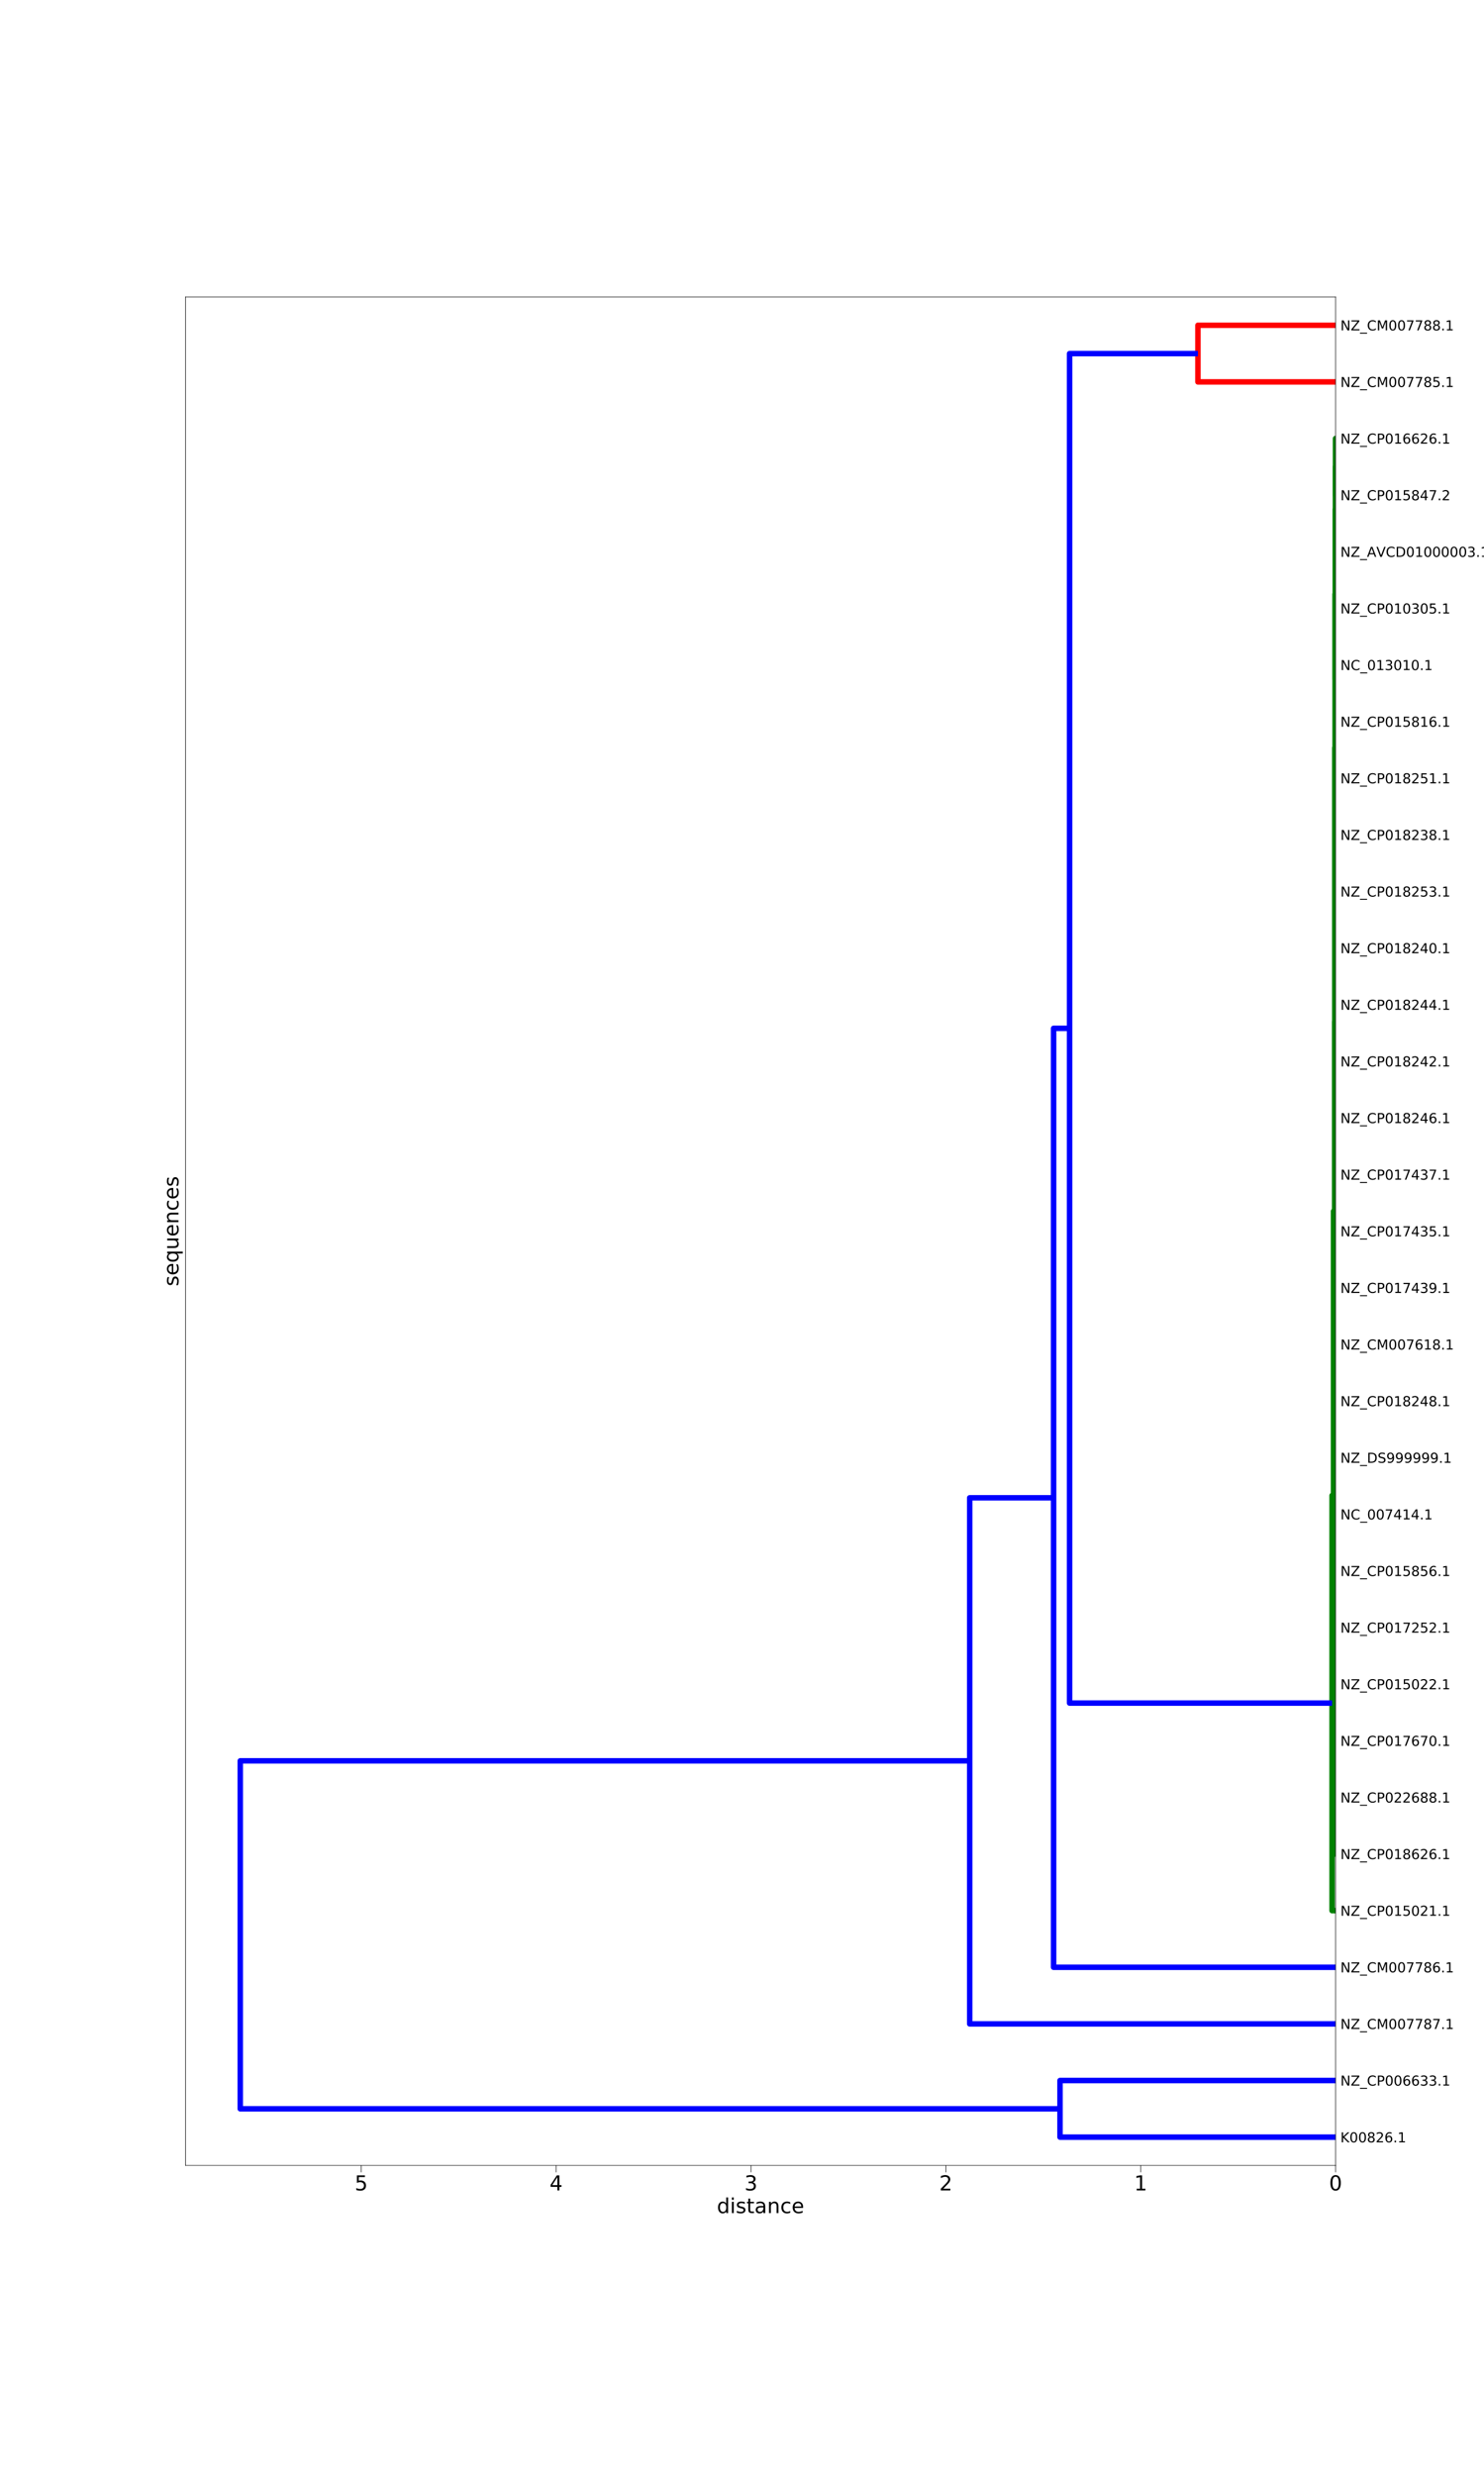 <?xml version="1.0" encoding="utf-8" standalone="no"?>
<!DOCTYPE svg PUBLIC "-//W3C//DTD SVG 1.1//EN"
  "http://www.w3.org/Graphics/SVG/1.1/DTD/svg11.dtd">
<!-- Created with matplotlib (https://matplotlib.org/) -->
<svg height="3600pt" version="1.1" viewBox="0 0 2160 3600" width="2160pt" xmlns="http://www.w3.org/2000/svg" xmlns:xlink="http://www.w3.org/1999/xlink">
 <defs>
  <style type="text/css">
*{stroke-linecap:butt;stroke-linejoin:round;}
  </style>
 </defs>
 <g id="figure_1">
  <g id="patch_1">
   <path d="M 0 3600 
L 2160 3600 
L 2160 0 
L 0 0 
z
" style="fill:#ffffff;"/>
  </g>
  <g id="axes_1">
   <g id="patch_2">
    <path d="M 270 3150 
L 1944 3150 
L 1944 432 
L 270 432 
z
" style="fill:#ffffff;"/>
   </g>
   <g id="matplotlib.axis_1">
    <g id="xtick_1">
     <g id="line2d_1">
      <defs>
       <path d="M 0 0 
L 0 10 
" id="mea96d1bfab" style="stroke:#000000;stroke-width:0.8;"/>
      </defs>
      <g>
       <use style="stroke:#000000;stroke-width:0.8;" x="1944" xlink:href="#mea96d1bfab" y="3150"/>
      </g>
     </g>
     <g id="text_1">
      <!-- 0 -->
      <defs>
       <path d="M 31.781 66.406 
Q 24.172 66.406 20.328 58.906 
Q 16.5 51.422 16.5 36.375 
Q 16.5 21.391 20.328 13.891 
Q 24.172 6.391 31.781 6.391 
Q 39.453 6.391 43.281 13.891 
Q 47.125 21.391 47.125 36.375 
Q 47.125 51.422 43.281 58.906 
Q 39.453 66.406 31.781 66.406 
z
M 31.781 74.219 
Q 44.047 74.219 50.516 64.516 
Q 56.984 54.828 56.984 36.375 
Q 56.984 17.969 50.516 8.266 
Q 44.047 -1.422 31.781 -1.422 
Q 19.531 -1.422 13.062 8.266 
Q 6.594 17.969 6.594 36.375 
Q 6.594 54.828 13.062 64.516 
Q 19.531 74.219 31.781 74.219 
z
" id="DejaVuSans-48"/>
      </defs>
      <g transform="translate(1934.456 3186.295)scale(0.3 -0.3)">
       <use xlink:href="#DejaVuSans-48"/>
      </g>
     </g>
    </g>
    <g id="xtick_2">
     <g id="line2d_2">
      <g>
       <use style="stroke:#000000;stroke-width:0.8;" x="1660.365" xlink:href="#mea96d1bfab" y="3150"/>
      </g>
     </g>
     <g id="text_2">
      <!-- 1 -->
      <defs>
       <path d="M 12.406 8.297 
L 28.516 8.297 
L 28.516 63.922 
L 10.984 60.406 
L 10.984 69.391 
L 28.422 72.906 
L 38.281 72.906 
L 38.281 8.297 
L 54.391 8.297 
L 54.391 0 
L 12.406 0 
z
" id="DejaVuSans-49"/>
      </defs>
      <g transform="translate(1650.821 3186.295)scale(0.3 -0.3)">
       <use xlink:href="#DejaVuSans-49"/>
      </g>
     </g>
    </g>
    <g id="xtick_3">
     <g id="line2d_3">
      <g>
       <use style="stroke:#000000;stroke-width:0.8;" x="1376.729" xlink:href="#mea96d1bfab" y="3150"/>
      </g>
     </g>
     <g id="text_3">
      <!-- 2 -->
      <defs>
       <path d="M 19.188 8.297 
L 53.609 8.297 
L 53.609 0 
L 7.328 0 
L 7.328 8.297 
Q 12.938 14.109 22.625 23.891 
Q 32.328 33.688 34.812 36.531 
Q 39.547 41.844 41.422 45.531 
Q 43.312 49.219 43.312 52.781 
Q 43.312 58.594 39.234 62.25 
Q 35.156 65.922 28.609 65.922 
Q 23.969 65.922 18.812 64.312 
Q 13.672 62.703 7.812 59.422 
L 7.812 69.391 
Q 13.766 71.781 18.938 73 
Q 24.125 74.219 28.422 74.219 
Q 39.75 74.219 46.484 68.547 
Q 53.219 62.891 53.219 53.422 
Q 53.219 48.922 51.531 44.891 
Q 49.859 40.875 45.406 35.406 
Q 44.188 33.984 37.641 27.219 
Q 31.109 20.453 19.188 8.297 
z
" id="DejaVuSans-50"/>
      </defs>
      <g transform="translate(1367.185 3186.295)scale(0.3 -0.3)">
       <use xlink:href="#DejaVuSans-50"/>
      </g>
     </g>
    </g>
    <g id="xtick_4">
     <g id="line2d_4">
      <g>
       <use style="stroke:#000000;stroke-width:0.8;" x="1093.094" xlink:href="#mea96d1bfab" y="3150"/>
      </g>
     </g>
     <g id="text_4">
      <!-- 3 -->
      <defs>
       <path d="M 40.578 39.312 
Q 47.656 37.797 51.625 33 
Q 55.609 28.219 55.609 21.188 
Q 55.609 10.406 48.188 4.484 
Q 40.766 -1.422 27.094 -1.422 
Q 22.516 -1.422 17.656 -0.516 
Q 12.797 0.391 7.625 2.203 
L 7.625 11.719 
Q 11.719 9.328 16.594 8.109 
Q 21.484 6.891 26.812 6.891 
Q 36.078 6.891 40.938 10.547 
Q 45.797 14.203 45.797 21.188 
Q 45.797 27.641 41.281 31.266 
Q 36.766 34.906 28.719 34.906 
L 20.219 34.906 
L 20.219 43.016 
L 29.109 43.016 
Q 36.375 43.016 40.234 45.922 
Q 44.094 48.828 44.094 54.297 
Q 44.094 59.906 40.109 62.906 
Q 36.141 65.922 28.719 65.922 
Q 24.656 65.922 20.016 65.031 
Q 15.375 64.156 9.812 62.312 
L 9.812 71.094 
Q 15.438 72.656 20.344 73.438 
Q 25.25 74.219 29.594 74.219 
Q 40.828 74.219 47.359 69.109 
Q 53.906 64.016 53.906 55.328 
Q 53.906 49.266 50.438 45.094 
Q 46.969 40.922 40.578 39.312 
z
" id="DejaVuSans-51"/>
      </defs>
      <g transform="translate(1083.55 3186.295)scale(0.3 -0.3)">
       <use xlink:href="#DejaVuSans-51"/>
      </g>
     </g>
    </g>
    <g id="xtick_5">
     <g id="line2d_5">
      <g>
       <use style="stroke:#000000;stroke-width:0.8;" x="809.458" xlink:href="#mea96d1bfab" y="3150"/>
      </g>
     </g>
     <g id="text_5">
      <!-- 4 -->
      <defs>
       <path d="M 37.797 64.312 
L 12.891 25.391 
L 37.797 25.391 
z
M 35.203 72.906 
L 47.609 72.906 
L 47.609 25.391 
L 58.016 25.391 
L 58.016 17.188 
L 47.609 17.188 
L 47.609 0 
L 37.797 0 
L 37.797 17.188 
L 4.891 17.188 
L 4.891 26.703 
z
" id="DejaVuSans-52"/>
      </defs>
      <g transform="translate(799.915 3186.295)scale(0.3 -0.3)">
       <use xlink:href="#DejaVuSans-52"/>
      </g>
     </g>
    </g>
    <g id="xtick_6">
     <g id="line2d_6">
      <g>
       <use style="stroke:#000000;stroke-width:0.8;" x="525.823" xlink:href="#mea96d1bfab" y="3150"/>
      </g>
     </g>
     <g id="text_6">
      <!-- 5 -->
      <defs>
       <path d="M 10.797 72.906 
L 49.516 72.906 
L 49.516 64.594 
L 19.828 64.594 
L 19.828 46.734 
Q 21.969 47.469 24.109 47.828 
Q 26.266 48.188 28.422 48.188 
Q 40.625 48.188 47.75 41.5 
Q 54.891 34.812 54.891 23.391 
Q 54.891 11.625 47.562 5.094 
Q 40.234 -1.422 26.906 -1.422 
Q 22.312 -1.422 17.547 -0.641 
Q 12.797 0.141 7.719 1.703 
L 7.719 11.625 
Q 12.109 9.234 16.797 8.062 
Q 21.484 6.891 26.703 6.891 
Q 35.156 6.891 40.078 11.328 
Q 45.016 15.766 45.016 23.391 
Q 45.016 31 40.078 35.438 
Q 35.156 39.891 26.703 39.891 
Q 22.75 39.891 18.812 39.016 
Q 14.891 38.141 10.797 36.281 
z
" id="DejaVuSans-53"/>
      </defs>
      <g transform="translate(516.279 3186.295)scale(0.3 -0.3)">
       <use xlink:href="#DejaVuSans-53"/>
      </g>
     </g>
    </g>
    <g id="text_7">
     <!-- distance -->
     <defs>
      <path d="M 45.406 46.391 
L 45.406 75.984 
L 54.391 75.984 
L 54.391 0 
L 45.406 0 
L 45.406 8.203 
Q 42.578 3.328 38.25 0.953 
Q 33.938 -1.422 27.875 -1.422 
Q 17.969 -1.422 11.734 6.484 
Q 5.516 14.406 5.516 27.297 
Q 5.516 40.188 11.734 48.094 
Q 17.969 56 27.875 56 
Q 33.938 56 38.25 53.625 
Q 42.578 51.266 45.406 46.391 
z
M 14.797 27.297 
Q 14.797 17.391 18.875 11.75 
Q 22.953 6.109 30.078 6.109 
Q 37.203 6.109 41.297 11.75 
Q 45.406 17.391 45.406 27.297 
Q 45.406 37.203 41.297 42.844 
Q 37.203 48.484 30.078 48.484 
Q 22.953 48.484 18.875 42.844 
Q 14.797 37.203 14.797 27.297 
z
" id="DejaVuSans-100"/>
      <path d="M 9.422 54.688 
L 18.406 54.688 
L 18.406 0 
L 9.422 0 
z
M 9.422 75.984 
L 18.406 75.984 
L 18.406 64.594 
L 9.422 64.594 
z
" id="DejaVuSans-105"/>
      <path d="M 44.281 53.078 
L 44.281 44.578 
Q 40.484 46.531 36.375 47.5 
Q 32.281 48.484 27.875 48.484 
Q 21.188 48.484 17.844 46.438 
Q 14.5 44.391 14.5 40.281 
Q 14.5 37.156 16.891 35.375 
Q 19.281 33.594 26.516 31.984 
L 29.594 31.297 
Q 39.156 29.25 43.188 25.516 
Q 47.219 21.781 47.219 15.094 
Q 47.219 7.469 41.188 3.016 
Q 35.156 -1.422 24.609 -1.422 
Q 20.219 -1.422 15.453 -0.562 
Q 10.688 0.297 5.422 2 
L 5.422 11.281 
Q 10.406 8.688 15.234 7.391 
Q 20.062 6.109 24.812 6.109 
Q 31.156 6.109 34.562 8.281 
Q 37.984 10.453 37.984 14.406 
Q 37.984 18.062 35.516 20.016 
Q 33.062 21.969 24.703 23.781 
L 21.578 24.516 
Q 13.234 26.266 9.516 29.906 
Q 5.812 33.547 5.812 39.891 
Q 5.812 47.609 11.281 51.797 
Q 16.75 56 26.812 56 
Q 31.781 56 36.172 55.266 
Q 40.578 54.547 44.281 53.078 
z
" id="DejaVuSans-115"/>
      <path d="M 18.312 70.219 
L 18.312 54.688 
L 36.812 54.688 
L 36.812 47.703 
L 18.312 47.703 
L 18.312 18.016 
Q 18.312 11.328 20.141 9.422 
Q 21.969 7.516 27.594 7.516 
L 36.812 7.516 
L 36.812 0 
L 27.594 0 
Q 17.188 0 13.234 3.875 
Q 9.281 7.766 9.281 18.016 
L 9.281 47.703 
L 2.688 47.703 
L 2.688 54.688 
L 9.281 54.688 
L 9.281 70.219 
z
" id="DejaVuSans-116"/>
      <path d="M 34.281 27.484 
Q 23.391 27.484 19.188 25 
Q 14.984 22.516 14.984 16.5 
Q 14.984 11.719 18.141 8.906 
Q 21.297 6.109 26.703 6.109 
Q 34.188 6.109 38.703 11.406 
Q 43.219 16.703 43.219 25.484 
L 43.219 27.484 
z
M 52.203 31.203 
L 52.203 0 
L 43.219 0 
L 43.219 8.297 
Q 40.141 3.328 35.547 0.953 
Q 30.953 -1.422 24.312 -1.422 
Q 15.922 -1.422 10.953 3.297 
Q 6 8.016 6 15.922 
Q 6 25.141 12.172 29.828 
Q 18.359 34.516 30.609 34.516 
L 43.219 34.516 
L 43.219 35.406 
Q 43.219 41.609 39.141 45 
Q 35.062 48.391 27.688 48.391 
Q 23 48.391 18.547 47.266 
Q 14.109 46.141 10.016 43.891 
L 10.016 52.203 
Q 14.938 54.109 19.578 55.047 
Q 24.219 56 28.609 56 
Q 40.484 56 46.344 49.844 
Q 52.203 43.703 52.203 31.203 
z
" id="DejaVuSans-97"/>
      <path d="M 54.891 33.016 
L 54.891 0 
L 45.906 0 
L 45.906 32.719 
Q 45.906 40.484 42.875 44.328 
Q 39.844 48.188 33.797 48.188 
Q 26.516 48.188 22.312 43.547 
Q 18.109 38.922 18.109 30.906 
L 18.109 0 
L 9.078 0 
L 9.078 54.688 
L 18.109 54.688 
L 18.109 46.188 
Q 21.344 51.125 25.703 53.562 
Q 30.078 56 35.797 56 
Q 45.219 56 50.047 50.172 
Q 54.891 44.344 54.891 33.016 
z
" id="DejaVuSans-110"/>
      <path d="M 48.781 52.594 
L 48.781 44.188 
Q 44.969 46.297 41.141 47.344 
Q 37.312 48.391 33.406 48.391 
Q 24.656 48.391 19.812 42.844 
Q 14.984 37.312 14.984 27.297 
Q 14.984 17.281 19.812 11.734 
Q 24.656 6.203 33.406 6.203 
Q 37.312 6.203 41.141 7.25 
Q 44.969 8.297 48.781 10.406 
L 48.781 2.094 
Q 45.016 0.344 40.984 -0.531 
Q 36.969 -1.422 32.422 -1.422 
Q 20.062 -1.422 12.781 6.344 
Q 5.516 14.109 5.516 27.297 
Q 5.516 40.672 12.859 48.328 
Q 20.219 56 33.016 56 
Q 37.156 56 41.109 55.141 
Q 45.062 54.297 48.781 52.594 
z
" id="DejaVuSans-99"/>
      <path d="M 56.203 29.594 
L 56.203 25.203 
L 14.891 25.203 
Q 15.484 15.922 20.484 11.062 
Q 25.484 6.203 34.422 6.203 
Q 39.594 6.203 44.453 7.469 
Q 49.312 8.734 54.109 11.281 
L 54.109 2.781 
Q 49.266 0.734 44.188 -0.344 
Q 39.109 -1.422 33.891 -1.422 
Q 20.797 -1.422 13.156 6.188 
Q 5.516 13.812 5.516 26.812 
Q 5.516 40.234 12.766 48.109 
Q 20.016 56 32.328 56 
Q 43.359 56 49.781 48.891 
Q 56.203 41.797 56.203 29.594 
z
M 47.219 32.234 
Q 47.125 39.594 43.094 43.984 
Q 39.062 48.391 32.422 48.391 
Q 24.906 48.391 20.391 44.141 
Q 15.875 39.891 15.188 32.172 
z
" id="DejaVuSans-101"/>
     </defs>
     <g transform="translate(1043.44 3219.33)scale(0.3 -0.3)">
      <use xlink:href="#DejaVuSans-100"/>
      <use x="63.477" xlink:href="#DejaVuSans-105"/>
      <use x="91.26" xlink:href="#DejaVuSans-115"/>
      <use x="143.359" xlink:href="#DejaVuSans-116"/>
      <use x="182.568" xlink:href="#DejaVuSans-97"/>
      <use x="243.848" xlink:href="#DejaVuSans-110"/>
      <use x="307.227" xlink:href="#DejaVuSans-99"/>
      <use x="362.207" xlink:href="#DejaVuSans-101"/>
     </g>
    </g>
   </g>
   <g id="matplotlib.axis_2">
    <g id="ytick_1">
     <g id="text_8">
      <!-- K00826.1 -->
      <defs>
       <path d="M 9.812 72.906 
L 19.672 72.906 
L 19.672 42.094 
L 52.391 72.906 
L 65.094 72.906 
L 28.906 38.922 
L 67.672 0 
L 54.688 0 
L 19.672 35.109 
L 19.672 0 
L 9.812 0 
z
" id="DejaVuSans-75"/>
       <path d="M 31.781 34.625 
Q 24.75 34.625 20.719 30.859 
Q 16.703 27.094 16.703 20.516 
Q 16.703 13.922 20.719 10.156 
Q 24.75 6.391 31.781 6.391 
Q 38.812 6.391 42.859 10.172 
Q 46.922 13.969 46.922 20.516 
Q 46.922 27.094 42.891 30.859 
Q 38.875 34.625 31.781 34.625 
z
M 21.922 38.812 
Q 15.578 40.375 12.031 44.719 
Q 8.5 49.078 8.5 55.328 
Q 8.5 64.062 14.719 69.141 
Q 20.953 74.219 31.781 74.219 
Q 42.672 74.219 48.875 69.141 
Q 55.078 64.062 55.078 55.328 
Q 55.078 49.078 51.531 44.719 
Q 48 40.375 41.703 38.812 
Q 48.828 37.156 52.797 32.312 
Q 56.781 27.484 56.781 20.516 
Q 56.781 9.906 50.312 4.234 
Q 43.844 -1.422 31.781 -1.422 
Q 19.734 -1.422 13.25 4.234 
Q 6.781 9.906 6.781 20.516 
Q 6.781 27.484 10.781 32.312 
Q 14.797 37.156 21.922 38.812 
z
M 18.312 54.391 
Q 18.312 48.734 21.844 45.562 
Q 25.391 42.391 31.781 42.391 
Q 38.141 42.391 41.719 45.562 
Q 45.312 48.734 45.312 54.391 
Q 45.312 60.062 41.719 63.234 
Q 38.141 66.406 31.781 66.406 
Q 25.391 66.406 21.844 63.234 
Q 18.312 60.062 18.312 54.391 
z
" id="DejaVuSans-56"/>
       <path d="M 33.016 40.375 
Q 26.375 40.375 22.484 35.828 
Q 18.609 31.297 18.609 23.391 
Q 18.609 15.531 22.484 10.953 
Q 26.375 6.391 33.016 6.391 
Q 39.656 6.391 43.531 10.953 
Q 47.406 15.531 47.406 23.391 
Q 47.406 31.297 43.531 35.828 
Q 39.656 40.375 33.016 40.375 
z
M 52.594 71.297 
L 52.594 62.312 
Q 48.875 64.062 45.094 64.984 
Q 41.312 65.922 37.594 65.922 
Q 27.828 65.922 22.672 59.328 
Q 17.531 52.734 16.797 39.406 
Q 19.672 43.656 24.016 45.922 
Q 28.375 48.188 33.594 48.188 
Q 44.578 48.188 50.953 41.516 
Q 57.328 34.859 57.328 23.391 
Q 57.328 12.156 50.688 5.359 
Q 44.047 -1.422 33.016 -1.422 
Q 20.359 -1.422 13.672 8.266 
Q 6.984 17.969 6.984 36.375 
Q 6.984 53.656 15.188 63.938 
Q 23.391 74.219 37.203 74.219 
Q 40.922 74.219 44.703 73.484 
Q 48.484 72.75 52.594 71.297 
z
" id="DejaVuSans-54"/>
       <path d="M 10.688 12.406 
L 21 12.406 
L 21 0 
L 10.688 0 
z
" id="DejaVuSans-46"/>
      </defs>
      <g transform="translate(1951 3116.417)scale(0.2 -0.2)">
       <use xlink:href="#DejaVuSans-75"/>
       <use x="65.576" xlink:href="#DejaVuSans-48"/>
       <use x="129.199" xlink:href="#DejaVuSans-48"/>
       <use x="192.822" xlink:href="#DejaVuSans-56"/>
       <use x="256.445" xlink:href="#DejaVuSans-50"/>
       <use x="320.068" xlink:href="#DejaVuSans-54"/>
       <use x="383.691" xlink:href="#DejaVuSans-46"/>
       <use x="415.479" xlink:href="#DejaVuSans-49"/>
      </g>
     </g>
    </g>
    <g id="ytick_2">
     <g id="text_9">
      <!-- NZ_CP006633.1 -->
      <defs>
       <path d="M 9.812 72.906 
L 23.094 72.906 
L 55.422 11.922 
L 55.422 72.906 
L 64.984 72.906 
L 64.984 0 
L 51.703 0 
L 19.391 60.984 
L 19.391 0 
L 9.812 0 
z
" id="DejaVuSans-78"/>
       <path d="M 5.609 72.906 
L 62.891 72.906 
L 62.891 65.375 
L 16.797 8.297 
L 64.016 8.297 
L 64.016 0 
L 4.5 0 
L 4.5 7.516 
L 50.594 64.594 
L 5.609 64.594 
z
" id="DejaVuSans-90"/>
       <path d="M 50.984 -16.609 
L 50.984 -23.578 
L -0.984 -23.578 
L -0.984 -16.609 
z
" id="DejaVuSans-95"/>
       <path d="M 64.406 67.281 
L 64.406 56.891 
Q 59.422 61.531 53.781 63.812 
Q 48.141 66.109 41.797 66.109 
Q 29.297 66.109 22.656 58.469 
Q 16.016 50.828 16.016 36.375 
Q 16.016 21.969 22.656 14.328 
Q 29.297 6.688 41.797 6.688 
Q 48.141 6.688 53.781 8.984 
Q 59.422 11.281 64.406 15.922 
L 64.406 5.609 
Q 59.234 2.094 53.438 0.328 
Q 47.656 -1.422 41.219 -1.422 
Q 24.656 -1.422 15.125 8.703 
Q 5.609 18.844 5.609 36.375 
Q 5.609 53.953 15.125 64.078 
Q 24.656 74.219 41.219 74.219 
Q 47.75 74.219 53.531 72.484 
Q 59.328 70.75 64.406 67.281 
z
" id="DejaVuSans-67"/>
       <path d="M 19.672 64.797 
L 19.672 37.406 
L 32.078 37.406 
Q 38.969 37.406 42.719 40.969 
Q 46.484 44.531 46.484 51.125 
Q 46.484 57.672 42.719 61.234 
Q 38.969 64.797 32.078 64.797 
z
M 9.812 72.906 
L 32.078 72.906 
Q 44.344 72.906 50.609 67.359 
Q 56.891 61.812 56.891 51.125 
Q 56.891 40.328 50.609 34.812 
Q 44.344 29.297 32.078 29.297 
L 19.672 29.297 
L 19.672 0 
L 9.812 0 
z
" id="DejaVuSans-80"/>
      </defs>
      <g transform="translate(1951 3033.876)scale(0.2 -0.2)">
       <use xlink:href="#DejaVuSans-78"/>
       <use x="74.805" xlink:href="#DejaVuSans-90"/>
       <use x="143.311" xlink:href="#DejaVuSans-95"/>
       <use x="193.311" xlink:href="#DejaVuSans-67"/>
       <use x="263.135" xlink:href="#DejaVuSans-80"/>
       <use x="323.438" xlink:href="#DejaVuSans-48"/>
       <use x="387.061" xlink:href="#DejaVuSans-48"/>
       <use x="450.684" xlink:href="#DejaVuSans-54"/>
       <use x="514.307" xlink:href="#DejaVuSans-54"/>
       <use x="577.93" xlink:href="#DejaVuSans-51"/>
       <use x="641.553" xlink:href="#DejaVuSans-51"/>
       <use x="705.176" xlink:href="#DejaVuSans-46"/>
       <use x="736.963" xlink:href="#DejaVuSans-49"/>
      </g>
     </g>
    </g>
    <g id="ytick_3">
     <g id="text_10">
      <!-- NZ_CM007787.1 -->
      <defs>
       <path d="M 9.812 72.906 
L 24.516 72.906 
L 43.109 23.297 
L 61.812 72.906 
L 76.516 72.906 
L 76.516 0 
L 66.891 0 
L 66.891 64.016 
L 48.094 14.016 
L 38.188 14.016 
L 19.391 64.016 
L 19.391 0 
L 9.812 0 
z
" id="DejaVuSans-77"/>
       <path d="M 8.203 72.906 
L 55.078 72.906 
L 55.078 68.703 
L 28.609 0 
L 18.312 0 
L 43.219 64.594 
L 8.203 64.594 
z
" id="DejaVuSans-55"/>
      </defs>
      <g transform="translate(1951 2951.513)scale(0.2 -0.2)">
       <use xlink:href="#DejaVuSans-78"/>
       <use x="74.805" xlink:href="#DejaVuSans-90"/>
       <use x="143.311" xlink:href="#DejaVuSans-95"/>
       <use x="193.311" xlink:href="#DejaVuSans-67"/>
       <use x="263.135" xlink:href="#DejaVuSans-77"/>
       <use x="349.414" xlink:href="#DejaVuSans-48"/>
       <use x="413.037" xlink:href="#DejaVuSans-48"/>
       <use x="476.66" xlink:href="#DejaVuSans-55"/>
       <use x="540.283" xlink:href="#DejaVuSans-55"/>
       <use x="603.906" xlink:href="#DejaVuSans-56"/>
       <use x="667.529" xlink:href="#DejaVuSans-55"/>
       <use x="731.152" xlink:href="#DejaVuSans-46"/>
       <use x="762.939" xlink:href="#DejaVuSans-49"/>
      </g>
     </g>
    </g>
    <g id="ytick_4">
     <g id="text_11">
      <!-- NZ_CM007786.1 -->
      <g transform="translate(1951 2869.149)scale(0.2 -0.2)">
       <use xlink:href="#DejaVuSans-78"/>
       <use x="74.805" xlink:href="#DejaVuSans-90"/>
       <use x="143.311" xlink:href="#DejaVuSans-95"/>
       <use x="193.311" xlink:href="#DejaVuSans-67"/>
       <use x="263.135" xlink:href="#DejaVuSans-77"/>
       <use x="349.414" xlink:href="#DejaVuSans-48"/>
       <use x="413.037" xlink:href="#DejaVuSans-48"/>
       <use x="476.66" xlink:href="#DejaVuSans-55"/>
       <use x="540.283" xlink:href="#DejaVuSans-55"/>
       <use x="603.906" xlink:href="#DejaVuSans-56"/>
       <use x="667.529" xlink:href="#DejaVuSans-54"/>
       <use x="731.152" xlink:href="#DejaVuSans-46"/>
       <use x="762.939" xlink:href="#DejaVuSans-49"/>
      </g>
     </g>
    </g>
    <g id="ytick_5">
     <g id="text_12">
      <!-- NZ_CP015021.1 -->
      <g transform="translate(1951 2786.786)scale(0.2 -0.2)">
       <use xlink:href="#DejaVuSans-78"/>
       <use x="74.805" xlink:href="#DejaVuSans-90"/>
       <use x="143.311" xlink:href="#DejaVuSans-95"/>
       <use x="193.311" xlink:href="#DejaVuSans-67"/>
       <use x="263.135" xlink:href="#DejaVuSans-80"/>
       <use x="323.438" xlink:href="#DejaVuSans-48"/>
       <use x="387.061" xlink:href="#DejaVuSans-49"/>
       <use x="450.684" xlink:href="#DejaVuSans-53"/>
       <use x="514.307" xlink:href="#DejaVuSans-48"/>
       <use x="577.93" xlink:href="#DejaVuSans-50"/>
       <use x="641.553" xlink:href="#DejaVuSans-49"/>
       <use x="705.176" xlink:href="#DejaVuSans-46"/>
       <use x="736.963" xlink:href="#DejaVuSans-49"/>
      </g>
     </g>
    </g>
    <g id="ytick_6">
     <g id="text_13">
      <!-- NZ_CP018626.1 -->
      <g transform="translate(1951 2704.422)scale(0.2 -0.2)">
       <use xlink:href="#DejaVuSans-78"/>
       <use x="74.805" xlink:href="#DejaVuSans-90"/>
       <use x="143.311" xlink:href="#DejaVuSans-95"/>
       <use x="193.311" xlink:href="#DejaVuSans-67"/>
       <use x="263.135" xlink:href="#DejaVuSans-80"/>
       <use x="323.438" xlink:href="#DejaVuSans-48"/>
       <use x="387.061" xlink:href="#DejaVuSans-49"/>
       <use x="450.684" xlink:href="#DejaVuSans-56"/>
       <use x="514.307" xlink:href="#DejaVuSans-54"/>
       <use x="577.93" xlink:href="#DejaVuSans-50"/>
       <use x="641.553" xlink:href="#DejaVuSans-54"/>
       <use x="705.176" xlink:href="#DejaVuSans-46"/>
       <use x="736.963" xlink:href="#DejaVuSans-49"/>
      </g>
     </g>
    </g>
    <g id="ytick_7">
     <g id="text_14">
      <!-- NZ_CP022688.1 -->
      <g transform="translate(1951 2622.058)scale(0.2 -0.2)">
       <use xlink:href="#DejaVuSans-78"/>
       <use x="74.805" xlink:href="#DejaVuSans-90"/>
       <use x="143.311" xlink:href="#DejaVuSans-95"/>
       <use x="193.311" xlink:href="#DejaVuSans-67"/>
       <use x="263.135" xlink:href="#DejaVuSans-80"/>
       <use x="323.438" xlink:href="#DejaVuSans-48"/>
       <use x="387.061" xlink:href="#DejaVuSans-50"/>
       <use x="450.684" xlink:href="#DejaVuSans-50"/>
       <use x="514.307" xlink:href="#DejaVuSans-54"/>
       <use x="577.93" xlink:href="#DejaVuSans-56"/>
       <use x="641.553" xlink:href="#DejaVuSans-56"/>
       <use x="705.176" xlink:href="#DejaVuSans-46"/>
       <use x="736.963" xlink:href="#DejaVuSans-49"/>
      </g>
     </g>
    </g>
    <g id="ytick_8">
     <g id="text_15">
      <!-- NZ_CP017670.1 -->
      <g transform="translate(1951 2539.695)scale(0.2 -0.2)">
       <use xlink:href="#DejaVuSans-78"/>
       <use x="74.805" xlink:href="#DejaVuSans-90"/>
       <use x="143.311" xlink:href="#DejaVuSans-95"/>
       <use x="193.311" xlink:href="#DejaVuSans-67"/>
       <use x="263.135" xlink:href="#DejaVuSans-80"/>
       <use x="323.438" xlink:href="#DejaVuSans-48"/>
       <use x="387.061" xlink:href="#DejaVuSans-49"/>
       <use x="450.684" xlink:href="#DejaVuSans-55"/>
       <use x="514.307" xlink:href="#DejaVuSans-54"/>
       <use x="577.93" xlink:href="#DejaVuSans-55"/>
       <use x="641.553" xlink:href="#DejaVuSans-48"/>
       <use x="705.176" xlink:href="#DejaVuSans-46"/>
       <use x="736.963" xlink:href="#DejaVuSans-49"/>
      </g>
     </g>
    </g>
    <g id="ytick_9">
     <g id="text_16">
      <!-- NZ_CP015022.1 -->
      <g transform="translate(1951 2457.331)scale(0.2 -0.2)">
       <use xlink:href="#DejaVuSans-78"/>
       <use x="74.805" xlink:href="#DejaVuSans-90"/>
       <use x="143.311" xlink:href="#DejaVuSans-95"/>
       <use x="193.311" xlink:href="#DejaVuSans-67"/>
       <use x="263.135" xlink:href="#DejaVuSans-80"/>
       <use x="323.438" xlink:href="#DejaVuSans-48"/>
       <use x="387.061" xlink:href="#DejaVuSans-49"/>
       <use x="450.684" xlink:href="#DejaVuSans-53"/>
       <use x="514.307" xlink:href="#DejaVuSans-48"/>
       <use x="577.93" xlink:href="#DejaVuSans-50"/>
       <use x="641.553" xlink:href="#DejaVuSans-50"/>
       <use x="705.176" xlink:href="#DejaVuSans-46"/>
       <use x="736.963" xlink:href="#DejaVuSans-49"/>
      </g>
     </g>
    </g>
    <g id="ytick_10">
     <g id="text_17">
      <!-- NZ_CP017252.1 -->
      <g transform="translate(1951 2374.967)scale(0.2 -0.2)">
       <use xlink:href="#DejaVuSans-78"/>
       <use x="74.805" xlink:href="#DejaVuSans-90"/>
       <use x="143.311" xlink:href="#DejaVuSans-95"/>
       <use x="193.311" xlink:href="#DejaVuSans-67"/>
       <use x="263.135" xlink:href="#DejaVuSans-80"/>
       <use x="323.438" xlink:href="#DejaVuSans-48"/>
       <use x="387.061" xlink:href="#DejaVuSans-49"/>
       <use x="450.684" xlink:href="#DejaVuSans-55"/>
       <use x="514.307" xlink:href="#DejaVuSans-50"/>
       <use x="577.93" xlink:href="#DejaVuSans-53"/>
       <use x="641.553" xlink:href="#DejaVuSans-50"/>
       <use x="705.176" xlink:href="#DejaVuSans-46"/>
       <use x="736.963" xlink:href="#DejaVuSans-49"/>
      </g>
     </g>
    </g>
    <g id="ytick_11">
     <g id="text_18">
      <!-- NZ_CP015856.1 -->
      <g transform="translate(1951 2292.604)scale(0.2 -0.2)">
       <use xlink:href="#DejaVuSans-78"/>
       <use x="74.805" xlink:href="#DejaVuSans-90"/>
       <use x="143.311" xlink:href="#DejaVuSans-95"/>
       <use x="193.311" xlink:href="#DejaVuSans-67"/>
       <use x="263.135" xlink:href="#DejaVuSans-80"/>
       <use x="323.438" xlink:href="#DejaVuSans-48"/>
       <use x="387.061" xlink:href="#DejaVuSans-49"/>
       <use x="450.684" xlink:href="#DejaVuSans-53"/>
       <use x="514.307" xlink:href="#DejaVuSans-56"/>
       <use x="577.93" xlink:href="#DejaVuSans-53"/>
       <use x="641.553" xlink:href="#DejaVuSans-54"/>
       <use x="705.176" xlink:href="#DejaVuSans-46"/>
       <use x="736.963" xlink:href="#DejaVuSans-49"/>
      </g>
     </g>
    </g>
    <g id="ytick_12">
     <g id="text_19">
      <!-- NC_007414.1 -->
      <g transform="translate(1951 2210.24)scale(0.2 -0.2)">
       <use xlink:href="#DejaVuSans-78"/>
       <use x="74.805" xlink:href="#DejaVuSans-67"/>
       <use x="144.629" xlink:href="#DejaVuSans-95"/>
       <use x="194.629" xlink:href="#DejaVuSans-48"/>
       <use x="258.252" xlink:href="#DejaVuSans-48"/>
       <use x="321.875" xlink:href="#DejaVuSans-55"/>
       <use x="385.498" xlink:href="#DejaVuSans-52"/>
       <use x="449.121" xlink:href="#DejaVuSans-49"/>
       <use x="512.744" xlink:href="#DejaVuSans-52"/>
       <use x="576.367" xlink:href="#DejaVuSans-46"/>
       <use x="608.154" xlink:href="#DejaVuSans-49"/>
      </g>
     </g>
    </g>
    <g id="ytick_13">
     <g id="text_20">
      <!-- NZ_DS999999.1 -->
      <defs>
       <path d="M 19.672 64.797 
L 19.672 8.109 
L 31.594 8.109 
Q 46.688 8.109 53.688 14.938 
Q 60.688 21.781 60.688 36.531 
Q 60.688 51.172 53.688 57.984 
Q 46.688 64.797 31.594 64.797 
z
M 9.812 72.906 
L 30.078 72.906 
Q 51.266 72.906 61.172 64.094 
Q 71.094 55.281 71.094 36.531 
Q 71.094 17.672 61.125 8.828 
Q 51.172 0 30.078 0 
L 9.812 0 
z
" id="DejaVuSans-68"/>
       <path d="M 53.516 70.516 
L 53.516 60.891 
Q 47.906 63.578 42.922 64.891 
Q 37.938 66.219 33.297 66.219 
Q 25.25 66.219 20.875 63.094 
Q 16.5 59.969 16.5 54.203 
Q 16.5 49.359 19.406 46.891 
Q 22.312 44.438 30.422 42.922 
L 36.375 41.703 
Q 47.406 39.594 52.656 34.297 
Q 57.906 29 57.906 20.125 
Q 57.906 9.516 50.797 4.047 
Q 43.703 -1.422 29.984 -1.422 
Q 24.812 -1.422 18.969 -0.25 
Q 13.141 0.922 6.891 3.219 
L 6.891 13.375 
Q 12.891 10.016 18.656 8.297 
Q 24.422 6.594 29.984 6.594 
Q 38.422 6.594 43.016 9.906 
Q 47.609 13.234 47.609 19.391 
Q 47.609 24.75 44.312 27.781 
Q 41.016 30.812 33.5 32.328 
L 27.484 33.5 
Q 16.453 35.688 11.516 40.375 
Q 6.594 45.062 6.594 53.422 
Q 6.594 63.094 13.406 68.656 
Q 20.219 74.219 32.172 74.219 
Q 37.312 74.219 42.625 73.281 
Q 47.953 72.359 53.516 70.516 
z
" id="DejaVuSans-83"/>
       <path d="M 10.984 1.516 
L 10.984 10.5 
Q 14.703 8.734 18.5 7.812 
Q 22.312 6.891 25.984 6.891 
Q 35.75 6.891 40.891 13.453 
Q 46.047 20.016 46.781 33.406 
Q 43.953 29.203 39.594 26.953 
Q 35.25 24.703 29.984 24.703 
Q 19.047 24.703 12.672 31.312 
Q 6.297 37.938 6.297 49.422 
Q 6.297 60.641 12.938 67.422 
Q 19.578 74.219 30.609 74.219 
Q 43.266 74.219 49.922 64.516 
Q 56.594 54.828 56.594 36.375 
Q 56.594 19.141 48.406 8.859 
Q 40.234 -1.422 26.422 -1.422 
Q 22.703 -1.422 18.891 -0.688 
Q 15.094 0.047 10.984 1.516 
z
M 30.609 32.422 
Q 37.25 32.422 41.125 36.953 
Q 45.016 41.5 45.016 49.422 
Q 45.016 57.281 41.125 61.844 
Q 37.25 66.406 30.609 66.406 
Q 23.969 66.406 20.094 61.844 
Q 16.219 57.281 16.219 49.422 
Q 16.219 41.5 20.094 36.953 
Q 23.969 32.422 30.609 32.422 
z
" id="DejaVuSans-57"/>
      </defs>
      <g transform="translate(1951 2127.876)scale(0.2 -0.2)">
       <use xlink:href="#DejaVuSans-78"/>
       <use x="74.805" xlink:href="#DejaVuSans-90"/>
       <use x="143.311" xlink:href="#DejaVuSans-95"/>
       <use x="193.311" xlink:href="#DejaVuSans-68"/>
       <use x="270.312" xlink:href="#DejaVuSans-83"/>
       <use x="333.789" xlink:href="#DejaVuSans-57"/>
       <use x="397.412" xlink:href="#DejaVuSans-57"/>
       <use x="461.035" xlink:href="#DejaVuSans-57"/>
       <use x="524.658" xlink:href="#DejaVuSans-57"/>
       <use x="588.281" xlink:href="#DejaVuSans-57"/>
       <use x="651.904" xlink:href="#DejaVuSans-57"/>
       <use x="715.527" xlink:href="#DejaVuSans-46"/>
       <use x="747.314" xlink:href="#DejaVuSans-49"/>
      </g>
     </g>
    </g>
    <g id="ytick_14">
     <g id="text_21">
      <!-- NZ_CP018248.1 -->
      <g transform="translate(1951 2045.513)scale(0.2 -0.2)">
       <use xlink:href="#DejaVuSans-78"/>
       <use x="74.805" xlink:href="#DejaVuSans-90"/>
       <use x="143.311" xlink:href="#DejaVuSans-95"/>
       <use x="193.311" xlink:href="#DejaVuSans-67"/>
       <use x="263.135" xlink:href="#DejaVuSans-80"/>
       <use x="323.438" xlink:href="#DejaVuSans-48"/>
       <use x="387.061" xlink:href="#DejaVuSans-49"/>
       <use x="450.684" xlink:href="#DejaVuSans-56"/>
       <use x="514.307" xlink:href="#DejaVuSans-50"/>
       <use x="577.93" xlink:href="#DejaVuSans-52"/>
       <use x="641.553" xlink:href="#DejaVuSans-56"/>
       <use x="705.176" xlink:href="#DejaVuSans-46"/>
       <use x="736.963" xlink:href="#DejaVuSans-49"/>
      </g>
     </g>
    </g>
    <g id="ytick_15">
     <g id="text_22">
      <!-- NZ_CM007618.1 -->
      <g transform="translate(1951 1963.149)scale(0.2 -0.2)">
       <use xlink:href="#DejaVuSans-78"/>
       <use x="74.805" xlink:href="#DejaVuSans-90"/>
       <use x="143.311" xlink:href="#DejaVuSans-95"/>
       <use x="193.311" xlink:href="#DejaVuSans-67"/>
       <use x="263.135" xlink:href="#DejaVuSans-77"/>
       <use x="349.414" xlink:href="#DejaVuSans-48"/>
       <use x="413.037" xlink:href="#DejaVuSans-48"/>
       <use x="476.66" xlink:href="#DejaVuSans-55"/>
       <use x="540.283" xlink:href="#DejaVuSans-54"/>
       <use x="603.906" xlink:href="#DejaVuSans-49"/>
       <use x="667.529" xlink:href="#DejaVuSans-56"/>
       <use x="731.152" xlink:href="#DejaVuSans-46"/>
       <use x="762.939" xlink:href="#DejaVuSans-49"/>
      </g>
     </g>
    </g>
    <g id="ytick_16">
     <g id="text_23">
      <!-- NZ_CP017439.1 -->
      <g transform="translate(1951 1880.786)scale(0.2 -0.2)">
       <use xlink:href="#DejaVuSans-78"/>
       <use x="74.805" xlink:href="#DejaVuSans-90"/>
       <use x="143.311" xlink:href="#DejaVuSans-95"/>
       <use x="193.311" xlink:href="#DejaVuSans-67"/>
       <use x="263.135" xlink:href="#DejaVuSans-80"/>
       <use x="323.438" xlink:href="#DejaVuSans-48"/>
       <use x="387.061" xlink:href="#DejaVuSans-49"/>
       <use x="450.684" xlink:href="#DejaVuSans-55"/>
       <use x="514.307" xlink:href="#DejaVuSans-52"/>
       <use x="577.93" xlink:href="#DejaVuSans-51"/>
       <use x="641.553" xlink:href="#DejaVuSans-57"/>
       <use x="705.176" xlink:href="#DejaVuSans-46"/>
       <use x="736.963" xlink:href="#DejaVuSans-49"/>
      </g>
     </g>
    </g>
    <g id="ytick_17">
     <g id="text_24">
      <!-- NZ_CP017435.1 -->
      <g transform="translate(1951 1798.422)scale(0.2 -0.2)">
       <use xlink:href="#DejaVuSans-78"/>
       <use x="74.805" xlink:href="#DejaVuSans-90"/>
       <use x="143.311" xlink:href="#DejaVuSans-95"/>
       <use x="193.311" xlink:href="#DejaVuSans-67"/>
       <use x="263.135" xlink:href="#DejaVuSans-80"/>
       <use x="323.438" xlink:href="#DejaVuSans-48"/>
       <use x="387.061" xlink:href="#DejaVuSans-49"/>
       <use x="450.684" xlink:href="#DejaVuSans-55"/>
       <use x="514.307" xlink:href="#DejaVuSans-52"/>
       <use x="577.93" xlink:href="#DejaVuSans-51"/>
       <use x="641.553" xlink:href="#DejaVuSans-53"/>
       <use x="705.176" xlink:href="#DejaVuSans-46"/>
       <use x="736.963" xlink:href="#DejaVuSans-49"/>
      </g>
     </g>
    </g>
    <g id="ytick_18">
     <g id="text_25">
      <!-- NZ_CP017437.1 -->
      <g transform="translate(1951 1716.058)scale(0.2 -0.2)">
       <use xlink:href="#DejaVuSans-78"/>
       <use x="74.805" xlink:href="#DejaVuSans-90"/>
       <use x="143.311" xlink:href="#DejaVuSans-95"/>
       <use x="193.311" xlink:href="#DejaVuSans-67"/>
       <use x="263.135" xlink:href="#DejaVuSans-80"/>
       <use x="323.438" xlink:href="#DejaVuSans-48"/>
       <use x="387.061" xlink:href="#DejaVuSans-49"/>
       <use x="450.684" xlink:href="#DejaVuSans-55"/>
       <use x="514.307" xlink:href="#DejaVuSans-52"/>
       <use x="577.93" xlink:href="#DejaVuSans-51"/>
       <use x="641.553" xlink:href="#DejaVuSans-55"/>
       <use x="705.176" xlink:href="#DejaVuSans-46"/>
       <use x="736.963" xlink:href="#DejaVuSans-49"/>
      </g>
     </g>
    </g>
    <g id="ytick_19">
     <g id="text_26">
      <!-- NZ_CP018246.1 -->
      <g transform="translate(1951 1633.695)scale(0.2 -0.2)">
       <use xlink:href="#DejaVuSans-78"/>
       <use x="74.805" xlink:href="#DejaVuSans-90"/>
       <use x="143.311" xlink:href="#DejaVuSans-95"/>
       <use x="193.311" xlink:href="#DejaVuSans-67"/>
       <use x="263.135" xlink:href="#DejaVuSans-80"/>
       <use x="323.438" xlink:href="#DejaVuSans-48"/>
       <use x="387.061" xlink:href="#DejaVuSans-49"/>
       <use x="450.684" xlink:href="#DejaVuSans-56"/>
       <use x="514.307" xlink:href="#DejaVuSans-50"/>
       <use x="577.93" xlink:href="#DejaVuSans-52"/>
       <use x="641.553" xlink:href="#DejaVuSans-54"/>
       <use x="705.176" xlink:href="#DejaVuSans-46"/>
       <use x="736.963" xlink:href="#DejaVuSans-49"/>
      </g>
     </g>
    </g>
    <g id="ytick_20">
     <g id="text_27">
      <!-- NZ_CP018242.1 -->
      <g transform="translate(1951 1551.331)scale(0.2 -0.2)">
       <use xlink:href="#DejaVuSans-78"/>
       <use x="74.805" xlink:href="#DejaVuSans-90"/>
       <use x="143.311" xlink:href="#DejaVuSans-95"/>
       <use x="193.311" xlink:href="#DejaVuSans-67"/>
       <use x="263.135" xlink:href="#DejaVuSans-80"/>
       <use x="323.438" xlink:href="#DejaVuSans-48"/>
       <use x="387.061" xlink:href="#DejaVuSans-49"/>
       <use x="450.684" xlink:href="#DejaVuSans-56"/>
       <use x="514.307" xlink:href="#DejaVuSans-50"/>
       <use x="577.93" xlink:href="#DejaVuSans-52"/>
       <use x="641.553" xlink:href="#DejaVuSans-50"/>
       <use x="705.176" xlink:href="#DejaVuSans-46"/>
       <use x="736.963" xlink:href="#DejaVuSans-49"/>
      </g>
     </g>
    </g>
    <g id="ytick_21">
     <g id="text_28">
      <!-- NZ_CP018244.1 -->
      <g transform="translate(1951 1468.967)scale(0.2 -0.2)">
       <use xlink:href="#DejaVuSans-78"/>
       <use x="74.805" xlink:href="#DejaVuSans-90"/>
       <use x="143.311" xlink:href="#DejaVuSans-95"/>
       <use x="193.311" xlink:href="#DejaVuSans-67"/>
       <use x="263.135" xlink:href="#DejaVuSans-80"/>
       <use x="323.438" xlink:href="#DejaVuSans-48"/>
       <use x="387.061" xlink:href="#DejaVuSans-49"/>
       <use x="450.684" xlink:href="#DejaVuSans-56"/>
       <use x="514.307" xlink:href="#DejaVuSans-50"/>
       <use x="577.93" xlink:href="#DejaVuSans-52"/>
       <use x="641.553" xlink:href="#DejaVuSans-52"/>
       <use x="705.176" xlink:href="#DejaVuSans-46"/>
       <use x="736.963" xlink:href="#DejaVuSans-49"/>
      </g>
     </g>
    </g>
    <g id="ytick_22">
     <g id="text_29">
      <!-- NZ_CP018240.1 -->
      <g transform="translate(1951 1386.604)scale(0.2 -0.2)">
       <use xlink:href="#DejaVuSans-78"/>
       <use x="74.805" xlink:href="#DejaVuSans-90"/>
       <use x="143.311" xlink:href="#DejaVuSans-95"/>
       <use x="193.311" xlink:href="#DejaVuSans-67"/>
       <use x="263.135" xlink:href="#DejaVuSans-80"/>
       <use x="323.438" xlink:href="#DejaVuSans-48"/>
       <use x="387.061" xlink:href="#DejaVuSans-49"/>
       <use x="450.684" xlink:href="#DejaVuSans-56"/>
       <use x="514.307" xlink:href="#DejaVuSans-50"/>
       <use x="577.93" xlink:href="#DejaVuSans-52"/>
       <use x="641.553" xlink:href="#DejaVuSans-48"/>
       <use x="705.176" xlink:href="#DejaVuSans-46"/>
       <use x="736.963" xlink:href="#DejaVuSans-49"/>
      </g>
     </g>
    </g>
    <g id="ytick_23">
     <g id="text_30">
      <!-- NZ_CP018253.1 -->
      <g transform="translate(1951 1304.24)scale(0.2 -0.2)">
       <use xlink:href="#DejaVuSans-78"/>
       <use x="74.805" xlink:href="#DejaVuSans-90"/>
       <use x="143.311" xlink:href="#DejaVuSans-95"/>
       <use x="193.311" xlink:href="#DejaVuSans-67"/>
       <use x="263.135" xlink:href="#DejaVuSans-80"/>
       <use x="323.438" xlink:href="#DejaVuSans-48"/>
       <use x="387.061" xlink:href="#DejaVuSans-49"/>
       <use x="450.684" xlink:href="#DejaVuSans-56"/>
       <use x="514.307" xlink:href="#DejaVuSans-50"/>
       <use x="577.93" xlink:href="#DejaVuSans-53"/>
       <use x="641.553" xlink:href="#DejaVuSans-51"/>
       <use x="705.176" xlink:href="#DejaVuSans-46"/>
       <use x="736.963" xlink:href="#DejaVuSans-49"/>
      </g>
     </g>
    </g>
    <g id="ytick_24">
     <g id="text_31">
      <!-- NZ_CP018238.1 -->
      <g transform="translate(1951 1221.876)scale(0.2 -0.2)">
       <use xlink:href="#DejaVuSans-78"/>
       <use x="74.805" xlink:href="#DejaVuSans-90"/>
       <use x="143.311" xlink:href="#DejaVuSans-95"/>
       <use x="193.311" xlink:href="#DejaVuSans-67"/>
       <use x="263.135" xlink:href="#DejaVuSans-80"/>
       <use x="323.438" xlink:href="#DejaVuSans-48"/>
       <use x="387.061" xlink:href="#DejaVuSans-49"/>
       <use x="450.684" xlink:href="#DejaVuSans-56"/>
       <use x="514.307" xlink:href="#DejaVuSans-50"/>
       <use x="577.93" xlink:href="#DejaVuSans-51"/>
       <use x="641.553" xlink:href="#DejaVuSans-56"/>
       <use x="705.176" xlink:href="#DejaVuSans-46"/>
       <use x="736.963" xlink:href="#DejaVuSans-49"/>
      </g>
     </g>
    </g>
    <g id="ytick_25">
     <g id="text_32">
      <!-- NZ_CP018251.1 -->
      <g transform="translate(1951 1139.513)scale(0.2 -0.2)">
       <use xlink:href="#DejaVuSans-78"/>
       <use x="74.805" xlink:href="#DejaVuSans-90"/>
       <use x="143.311" xlink:href="#DejaVuSans-95"/>
       <use x="193.311" xlink:href="#DejaVuSans-67"/>
       <use x="263.135" xlink:href="#DejaVuSans-80"/>
       <use x="323.438" xlink:href="#DejaVuSans-48"/>
       <use x="387.061" xlink:href="#DejaVuSans-49"/>
       <use x="450.684" xlink:href="#DejaVuSans-56"/>
       <use x="514.307" xlink:href="#DejaVuSans-50"/>
       <use x="577.93" xlink:href="#DejaVuSans-53"/>
       <use x="641.553" xlink:href="#DejaVuSans-49"/>
       <use x="705.176" xlink:href="#DejaVuSans-46"/>
       <use x="736.963" xlink:href="#DejaVuSans-49"/>
      </g>
     </g>
    </g>
    <g id="ytick_26">
     <g id="text_33">
      <!-- NZ_CP015816.1 -->
      <g transform="translate(1951 1057.149)scale(0.2 -0.2)">
       <use xlink:href="#DejaVuSans-78"/>
       <use x="74.805" xlink:href="#DejaVuSans-90"/>
       <use x="143.311" xlink:href="#DejaVuSans-95"/>
       <use x="193.311" xlink:href="#DejaVuSans-67"/>
       <use x="263.135" xlink:href="#DejaVuSans-80"/>
       <use x="323.438" xlink:href="#DejaVuSans-48"/>
       <use x="387.061" xlink:href="#DejaVuSans-49"/>
       <use x="450.684" xlink:href="#DejaVuSans-53"/>
       <use x="514.307" xlink:href="#DejaVuSans-56"/>
       <use x="577.93" xlink:href="#DejaVuSans-49"/>
       <use x="641.553" xlink:href="#DejaVuSans-54"/>
       <use x="705.176" xlink:href="#DejaVuSans-46"/>
       <use x="736.963" xlink:href="#DejaVuSans-49"/>
      </g>
     </g>
    </g>
    <g id="ytick_27">
     <g id="text_34">
      <!-- NC_013010.1 -->
      <g transform="translate(1951 974.786)scale(0.2 -0.2)">
       <use xlink:href="#DejaVuSans-78"/>
       <use x="74.805" xlink:href="#DejaVuSans-67"/>
       <use x="144.629" xlink:href="#DejaVuSans-95"/>
       <use x="194.629" xlink:href="#DejaVuSans-48"/>
       <use x="258.252" xlink:href="#DejaVuSans-49"/>
       <use x="321.875" xlink:href="#DejaVuSans-51"/>
       <use x="385.498" xlink:href="#DejaVuSans-48"/>
       <use x="449.121" xlink:href="#DejaVuSans-49"/>
       <use x="512.744" xlink:href="#DejaVuSans-48"/>
       <use x="576.367" xlink:href="#DejaVuSans-46"/>
       <use x="608.154" xlink:href="#DejaVuSans-49"/>
      </g>
     </g>
    </g>
    <g id="ytick_28">
     <g id="text_35">
      <!-- NZ_CP010305.1 -->
      <g transform="translate(1951 892.422)scale(0.2 -0.2)">
       <use xlink:href="#DejaVuSans-78"/>
       <use x="74.805" xlink:href="#DejaVuSans-90"/>
       <use x="143.311" xlink:href="#DejaVuSans-95"/>
       <use x="193.311" xlink:href="#DejaVuSans-67"/>
       <use x="263.135" xlink:href="#DejaVuSans-80"/>
       <use x="323.438" xlink:href="#DejaVuSans-48"/>
       <use x="387.061" xlink:href="#DejaVuSans-49"/>
       <use x="450.684" xlink:href="#DejaVuSans-48"/>
       <use x="514.307" xlink:href="#DejaVuSans-51"/>
       <use x="577.93" xlink:href="#DejaVuSans-48"/>
       <use x="641.553" xlink:href="#DejaVuSans-53"/>
       <use x="705.176" xlink:href="#DejaVuSans-46"/>
       <use x="736.963" xlink:href="#DejaVuSans-49"/>
      </g>
     </g>
    </g>
    <g id="ytick_29">
     <g id="text_36">
      <!-- NZ_AVCD01000003.1 -->
      <defs>
       <path d="M 34.188 63.188 
L 20.797 26.906 
L 47.609 26.906 
z
M 28.609 72.906 
L 39.797 72.906 
L 67.578 0 
L 57.328 0 
L 50.688 18.703 
L 17.828 18.703 
L 11.188 0 
L 0.781 0 
z
" id="DejaVuSans-65"/>
       <path d="M 28.609 0 
L 0.781 72.906 
L 11.078 72.906 
L 34.188 11.531 
L 57.328 72.906 
L 67.578 72.906 
L 39.797 0 
z
" id="DejaVuSans-86"/>
      </defs>
      <g transform="translate(1951 810.058)scale(0.2 -0.2)">
       <use xlink:href="#DejaVuSans-78"/>
       <use x="74.805" xlink:href="#DejaVuSans-90"/>
       <use x="143.311" xlink:href="#DejaVuSans-95"/>
       <use x="193.311" xlink:href="#DejaVuSans-65"/>
       <use x="261.625" xlink:href="#DejaVuSans-86"/>
       <use x="330.033" xlink:href="#DejaVuSans-67"/>
       <use x="399.857" xlink:href="#DejaVuSans-68"/>
       <use x="476.859" xlink:href="#DejaVuSans-48"/>
       <use x="540.482" xlink:href="#DejaVuSans-49"/>
       <use x="604.105" xlink:href="#DejaVuSans-48"/>
       <use x="667.729" xlink:href="#DejaVuSans-48"/>
       <use x="731.352" xlink:href="#DejaVuSans-48"/>
       <use x="794.975" xlink:href="#DejaVuSans-48"/>
       <use x="858.598" xlink:href="#DejaVuSans-48"/>
       <use x="922.221" xlink:href="#DejaVuSans-51"/>
       <use x="985.844" xlink:href="#DejaVuSans-46"/>
       <use x="1017.631" xlink:href="#DejaVuSans-49"/>
      </g>
     </g>
    </g>
    <g id="ytick_30">
     <g id="text_37">
      <!-- NZ_CP015847.2 -->
      <g transform="translate(1951 727.695)scale(0.2 -0.2)">
       <use xlink:href="#DejaVuSans-78"/>
       <use x="74.805" xlink:href="#DejaVuSans-90"/>
       <use x="143.311" xlink:href="#DejaVuSans-95"/>
       <use x="193.311" xlink:href="#DejaVuSans-67"/>
       <use x="263.135" xlink:href="#DejaVuSans-80"/>
       <use x="323.438" xlink:href="#DejaVuSans-48"/>
       <use x="387.061" xlink:href="#DejaVuSans-49"/>
       <use x="450.684" xlink:href="#DejaVuSans-53"/>
       <use x="514.307" xlink:href="#DejaVuSans-56"/>
       <use x="577.93" xlink:href="#DejaVuSans-52"/>
       <use x="641.553" xlink:href="#DejaVuSans-55"/>
       <use x="705.176" xlink:href="#DejaVuSans-46"/>
       <use x="736.963" xlink:href="#DejaVuSans-50"/>
      </g>
     </g>
    </g>
    <g id="ytick_31">
     <g id="text_38">
      <!-- NZ_CP016626.1 -->
      <g transform="translate(1951 645.331)scale(0.2 -0.2)">
       <use xlink:href="#DejaVuSans-78"/>
       <use x="74.805" xlink:href="#DejaVuSans-90"/>
       <use x="143.311" xlink:href="#DejaVuSans-95"/>
       <use x="193.311" xlink:href="#DejaVuSans-67"/>
       <use x="263.135" xlink:href="#DejaVuSans-80"/>
       <use x="323.438" xlink:href="#DejaVuSans-48"/>
       <use x="387.061" xlink:href="#DejaVuSans-49"/>
       <use x="450.684" xlink:href="#DejaVuSans-54"/>
       <use x="514.307" xlink:href="#DejaVuSans-54"/>
       <use x="577.93" xlink:href="#DejaVuSans-50"/>
       <use x="641.553" xlink:href="#DejaVuSans-54"/>
       <use x="705.176" xlink:href="#DejaVuSans-46"/>
       <use x="736.963" xlink:href="#DejaVuSans-49"/>
      </g>
     </g>
    </g>
    <g id="ytick_32">
     <g id="text_39">
      <!-- NZ_CM007785.1 -->
      <g transform="translate(1951 562.967)scale(0.2 -0.2)">
       <use xlink:href="#DejaVuSans-78"/>
       <use x="74.805" xlink:href="#DejaVuSans-90"/>
       <use x="143.311" xlink:href="#DejaVuSans-95"/>
       <use x="193.311" xlink:href="#DejaVuSans-67"/>
       <use x="263.135" xlink:href="#DejaVuSans-77"/>
       <use x="349.414" xlink:href="#DejaVuSans-48"/>
       <use x="413.037" xlink:href="#DejaVuSans-48"/>
       <use x="476.66" xlink:href="#DejaVuSans-55"/>
       <use x="540.283" xlink:href="#DejaVuSans-55"/>
       <use x="603.906" xlink:href="#DejaVuSans-56"/>
       <use x="667.529" xlink:href="#DejaVuSans-53"/>
       <use x="731.152" xlink:href="#DejaVuSans-46"/>
       <use x="762.939" xlink:href="#DejaVuSans-49"/>
      </g>
     </g>
    </g>
    <g id="ytick_33">
     <g id="text_40">
      <!-- NZ_CM007788.1 -->
      <g transform="translate(1951 480.604)scale(0.2 -0.2)">
       <use xlink:href="#DejaVuSans-78"/>
       <use x="74.805" xlink:href="#DejaVuSans-90"/>
       <use x="143.311" xlink:href="#DejaVuSans-95"/>
       <use x="193.311" xlink:href="#DejaVuSans-67"/>
       <use x="263.135" xlink:href="#DejaVuSans-77"/>
       <use x="349.414" xlink:href="#DejaVuSans-48"/>
       <use x="413.037" xlink:href="#DejaVuSans-48"/>
       <use x="476.66" xlink:href="#DejaVuSans-55"/>
       <use x="540.283" xlink:href="#DejaVuSans-55"/>
       <use x="603.906" xlink:href="#DejaVuSans-56"/>
       <use x="667.529" xlink:href="#DejaVuSans-56"/>
       <use x="731.152" xlink:href="#DejaVuSans-46"/>
       <use x="762.939" xlink:href="#DejaVuSans-49"/>
      </g>
     </g>
    </g>
    <g id="text_41">
     <!-- sequences -->
     <defs>
      <path d="M 14.797 27.297 
Q 14.797 17.391 18.875 11.75 
Q 22.953 6.109 30.078 6.109 
Q 37.203 6.109 41.297 11.75 
Q 45.406 17.391 45.406 27.297 
Q 45.406 37.203 41.297 42.844 
Q 37.203 48.484 30.078 48.484 
Q 22.953 48.484 18.875 42.844 
Q 14.797 37.203 14.797 27.297 
z
M 45.406 8.203 
Q 42.578 3.328 38.25 0.953 
Q 33.938 -1.422 27.875 -1.422 
Q 17.969 -1.422 11.734 6.484 
Q 5.516 14.406 5.516 27.297 
Q 5.516 40.188 11.734 48.094 
Q 17.969 56 27.875 56 
Q 33.938 56 38.25 53.625 
Q 42.578 51.266 45.406 46.391 
L 45.406 54.688 
L 54.391 54.688 
L 54.391 -20.797 
L 45.406 -20.797 
z
" id="DejaVuSans-113"/>
      <path d="M 8.5 21.578 
L 8.5 54.688 
L 17.484 54.688 
L 17.484 21.922 
Q 17.484 14.156 20.5 10.266 
Q 23.531 6.391 29.594 6.391 
Q 36.859 6.391 41.078 11.031 
Q 45.312 15.672 45.312 23.688 
L 45.312 54.688 
L 54.297 54.688 
L 54.297 0 
L 45.312 0 
L 45.312 8.406 
Q 42.047 3.422 37.719 1 
Q 33.406 -1.422 27.688 -1.422 
Q 18.266 -1.422 13.375 4.438 
Q 8.5 10.297 8.5 21.578 
z
M 31.109 56 
z
" id="DejaVuSans-117"/>
     </defs>
     <g transform="translate(259.761 1871.1)rotate(-90)scale(0.3 -0.3)">
      <use xlink:href="#DejaVuSans-115"/>
      <use x="52.1" xlink:href="#DejaVuSans-101"/>
      <use x="113.623" xlink:href="#DejaVuSans-113"/>
      <use x="177.1" xlink:href="#DejaVuSans-117"/>
      <use x="240.479" xlink:href="#DejaVuSans-101"/>
      <use x="302.002" xlink:href="#DejaVuSans-110"/>
      <use x="365.381" xlink:href="#DejaVuSans-99"/>
      <use x="420.361" xlink:href="#DejaVuSans-101"/>
      <use x="481.885" xlink:href="#DejaVuSans-115"/>
     </g>
    </g>
   </g>
   <g id="LineCollection_1">
    <path clip-path="url(#pdd946fd2a6)" d="M 1944 2449.909 
L 1943.955 2449.909 
L 1943.955 2367.545 
L 1944 2367.545 
" style="fill:none;stroke:#008000;stroke-width:8;"/>
    <path clip-path="url(#pdd946fd2a6)" d="M 1944 2532.273 
L 1943.883 2532.273 
L 1943.883 2408.727 
L 1943.955 2408.727 
" style="fill:none;stroke:#008000;stroke-width:8;"/>
    <path clip-path="url(#pdd946fd2a6)" d="M 1944 2202.818 
L 1943.849 2202.818 
L 1943.849 2120.455 
L 1944 2120.455 
" style="fill:none;stroke:#008000;stroke-width:8;"/>
    <path clip-path="url(#pdd946fd2a6)" d="M 1944 2285.182 
L 1943.826 2285.182 
L 1943.826 2161.636 
L 1943.849 2161.636 
" style="fill:none;stroke:#008000;stroke-width:8;"/>
    <path clip-path="url(#pdd946fd2a6)" d="M 1943.883 2470.5 
L 1943.757 2470.5 
L 1943.757 2223.409 
L 1943.826 2223.409 
" style="fill:none;stroke:#008000;stroke-width:8;"/>
    <path clip-path="url(#pdd946fd2a6)" d="M 1944 2614.636 
L 1943.688 2614.636 
L 1943.688 2346.955 
L 1943.757 2346.955 
" style="fill:none;stroke:#008000;stroke-width:8;"/>
    <path clip-path="url(#pdd946fd2a6)" d="M 1944 2697 
L 1943.426 2697 
L 1943.426 2480.795 
L 1943.688 2480.795 
" style="fill:none;stroke:#008000;stroke-width:8;"/>
    <path clip-path="url(#pdd946fd2a6)" d="M 1944 1791 
L 1944 1791 
L 1944 1708.636 
L 1944 1708.636 
" style="fill:none;stroke:#008000;stroke-width:8;"/>
    <path clip-path="url(#pdd946fd2a6)" d="M 1944 1873.364 
L 1944 1873.364 
L 1944 1749.818 
L 1944 1749.818 
" style="fill:none;stroke:#008000;stroke-width:8;"/>
    <path clip-path="url(#pdd946fd2a6)" d="M 1944 1955.727 
L 1943.946 1955.727 
L 1943.946 1811.591 
L 1944 1811.591 
" style="fill:none;stroke:#008000;stroke-width:8;"/>
    <path clip-path="url(#pdd946fd2a6)" d="M 1944 1543.909 
L 1943.963 1543.909 
L 1943.963 1461.545 
L 1944 1461.545 
" style="fill:none;stroke:#008000;stroke-width:8;"/>
    <path clip-path="url(#pdd946fd2a6)" d="M 1944 1626.273 
L 1943.836 1626.273 
L 1943.836 1502.727 
L 1943.963 1502.727 
" style="fill:none;stroke:#008000;stroke-width:8;"/>
    <path clip-path="url(#pdd946fd2a6)" d="M 1944 1379.182 
L 1943.782 1379.182 
L 1943.782 1296.818 
L 1944 1296.818 
" style="fill:none;stroke:#008000;stroke-width:8;"/>
    <path clip-path="url(#pdd946fd2a6)" d="M 1943.836 1564.5 
L 1943.683 1564.5 
L 1943.683 1338 
L 1943.782 1338 
" style="fill:none;stroke:#008000;stroke-width:8;"/>
    <path clip-path="url(#pdd946fd2a6)" d="M 1944 1214.455 
L 1943.662 1214.455 
L 1943.662 1132.091 
L 1944 1132.091 
" style="fill:none;stroke:#008000;stroke-width:8;"/>
    <path clip-path="url(#pdd946fd2a6)" d="M 1943.683 1451.25 
L 1943.519 1451.25 
L 1943.519 1173.273 
L 1943.662 1173.273 
" style="fill:none;stroke:#008000;stroke-width:8;"/>
    <path clip-path="url(#pdd946fd2a6)" d="M 1944 967.364 
L 1943.941 967.364 
L 1943.941 885 
L 1944 885 
" style="fill:none;stroke:#008000;stroke-width:8;"/>
    <path clip-path="url(#pdd946fd2a6)" d="M 1944 1049.727 
L 1943.863 1049.727 
L 1943.863 926.182 
L 1943.941 926.182 
" style="fill:none;stroke:#008000;stroke-width:8;"/>
    <path clip-path="url(#pdd946fd2a6)" d="M 1944 720.273 
L 1943.892 720.273 
L 1943.892 637.909 
L 1944 637.909 
" style="fill:none;stroke:#008000;stroke-width:8;"/>
    <path clip-path="url(#pdd946fd2a6)" d="M 1944 802.636 
L 1943.758 802.636 
L 1943.758 679.091 
L 1943.892 679.091 
" style="fill:none;stroke:#008000;stroke-width:8;"/>
    <path clip-path="url(#pdd946fd2a6)" d="M 1943.863 987.955 
L 1943.508 987.955 
L 1943.508 740.864 
L 1943.758 740.864 
" style="fill:none;stroke:#008000;stroke-width:8;"/>
    <path clip-path="url(#pdd946fd2a6)" d="M 1943.519 1312.261 
L 1943.261 1312.261 
L 1943.261 864.409 
L 1943.508 864.409 
" style="fill:none;stroke:#008000;stroke-width:8;"/>
    <path clip-path="url(#pdd946fd2a6)" d="M 1943.946 1883.659 
L 1942.819 1883.659 
L 1942.819 1088.335 
L 1943.261 1088.335 
" style="fill:none;stroke:#008000;stroke-width:8;"/>
    <path clip-path="url(#pdd946fd2a6)" d="M 1944 2038.091 
L 1942.62 2038.091 
L 1942.62 1485.997 
L 1942.819 1485.997 
" style="fill:none;stroke:#008000;stroke-width:8;"/>
    <path clip-path="url(#pdd946fd2a6)" d="M 1943.426 2588.898 
L 1940.991 2588.898 
L 1940.991 1762.044 
L 1942.62 1762.044 
" style="fill:none;stroke:#008000;stroke-width:8;"/>
    <path clip-path="url(#pdd946fd2a6)" d="M 1944 2779.364 
L 1938.87 2779.364 
L 1938.87 2175.471 
L 1940.991 2175.471 
" style="fill:none;stroke:#008000;stroke-width:8;"/>
   </g>
   <g id="LineCollection_2">
    <path clip-path="url(#pdd946fd2a6)" d="M 1944 555.545 
L 1743.601 555.545 
L 1743.601 473.182 
L 1944 473.182 
" style="fill:none;stroke:#ff0000;stroke-width:8;"/>
   </g>
   <g id="LineCollection_3">
    <path clip-path="url(#pdd946fd2a6)" d="M 1944 3108.818 
L 1542.879 3108.818 
L 1542.879 3026.455 
L 1944 3026.455 
" style="fill:none;stroke:#0000ff;stroke-width:8;"/>
    <path clip-path="url(#pdd946fd2a6)" d="M 1938.87 2477.417 
L 1556.81 2477.417 
L 1556.81 514.364 
L 1743.601 514.364 
" style="fill:none;stroke:#0000ff;stroke-width:8;"/>
    <path clip-path="url(#pdd946fd2a6)" d="M 1944 2861.727 
L 1533.548 2861.727 
L 1533.548 1495.89 
L 1556.81 1495.89 
" style="fill:none;stroke:#0000ff;stroke-width:8;"/>
    <path clip-path="url(#pdd946fd2a6)" d="M 1944 2944.091 
L 1411.432 2944.091 
L 1411.432 2178.809 
L 1533.548 2178.809 
" style="fill:none;stroke:#0000ff;stroke-width:8;"/>
    <path clip-path="url(#pdd946fd2a6)" d="M 1542.879 3067.636 
L 349.714 3067.636 
L 349.714 2561.45 
L 1411.432 2561.45 
" style="fill:none;stroke:#0000ff;stroke-width:8;"/>
   </g>
   <g id="patch_3">
    <path d="M 270 3150 
L 270 432 
" style="fill:none;stroke:#000000;stroke-linecap:square;stroke-linejoin:miter;stroke-width:0.8;"/>
   </g>
   <g id="patch_4">
    <path d="M 1944 3150 
L 1944 432 
" style="fill:none;stroke:#000000;stroke-linecap:square;stroke-linejoin:miter;stroke-width:0.8;"/>
   </g>
   <g id="patch_5">
    <path d="M 270 3150 
L 1944 3150 
" style="fill:none;stroke:#000000;stroke-linecap:square;stroke-linejoin:miter;stroke-width:0.8;"/>
   </g>
   <g id="patch_6">
    <path d="M 270 432 
L 1944 432 
" style="fill:none;stroke:#000000;stroke-linecap:square;stroke-linejoin:miter;stroke-width:0.8;"/>
   </g>
  </g>
 </g>
 <defs>
  <clipPath id="pdd946fd2a6">
   <rect height="2718" width="1674" x="270" y="432"/>
  </clipPath>
 </defs>
</svg>
